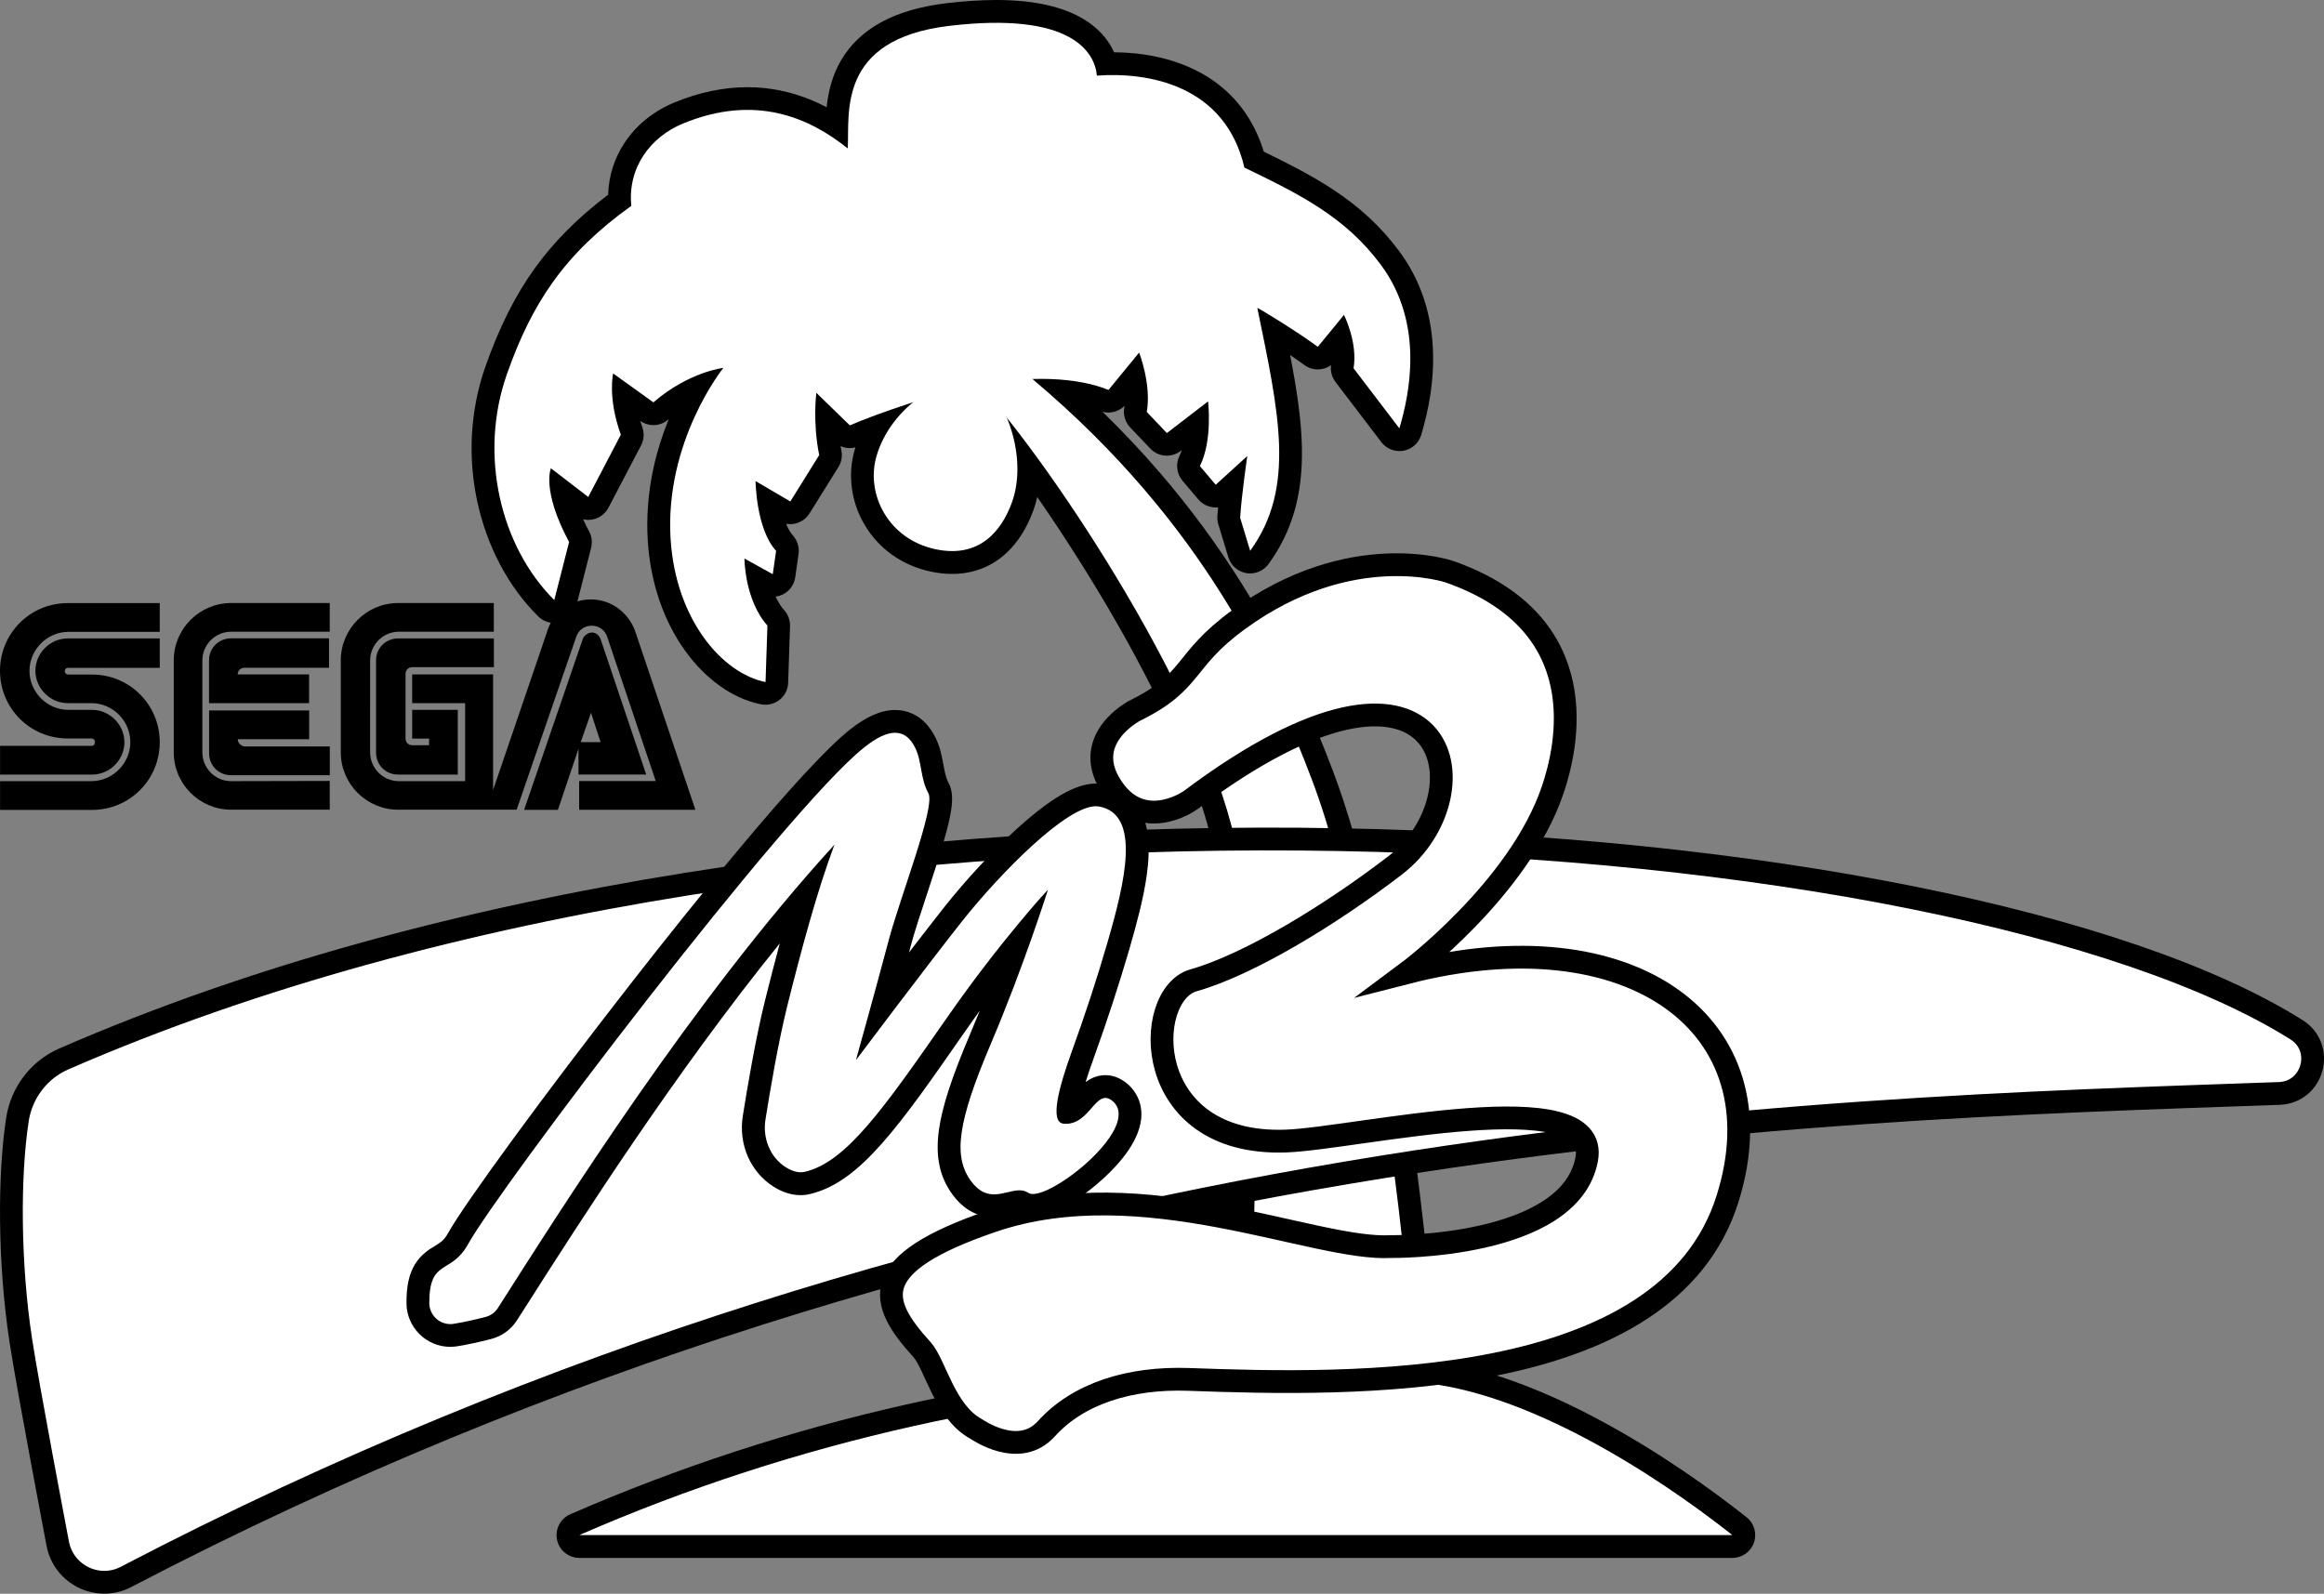 <?xml version="1.0" encoding="utf-8"?>
<!-- Generator: Adobe Illustrator 25.4.1, SVG Export Plug-In . SVG Version: 6.00 Build 0)  -->
<svg version="1.1" id="Layer_1" xmlns="http://www.w3.org/2000/svg" xmlns:xlink="http://www.w3.org/1999/xlink" x="0px" y="0px"
	 viewBox="0 0 3216.7 2206.3" style="enable-background:new 0 0 3216.7 2206.3;" xml:space="preserve">
<rect x="0" y="0" width="3216.7" height="2206.3" fill="#808080" stroke="none"/>
<style type="text/css">
	.st0{fill:#FFFFFF;}
	.st1{fill:#FFFFFF;stroke:#000000;stroke-width:31.537;stroke-miterlimit:10;}
</style>
<g>
	<g>
		<g>
			<g>
				<g>
					<path d="M801.8,2140.8c-7.5,0-13.9-5.2-15.4-12.5s2.3-14.7,9.1-17.7c147.2-64.3,302.3-115,461-150.8
						c150-33.8,302.9-54.3,454.8-60.8c6.7-114,27.1-531.9-17.5-733c-22.8-102.6-84.4-224.1-132.1-307.9
						c-41.9-73.6-91-149.8-137.7-214c0.6,19.3-1.9,39.3-8.9,58c-8,21.3-18.9,38.5-32.4,51.2c-17.8,16.7-39.6,25.2-64.7,25.2
						c-8.4,0-17.3-1-26.4-2.9c-34.8-7.4-63.6-27.6-81.1-56.9c-16.8-28.1-21.3-61.7-12.3-92.2c3.7-12.5,9.1-24.7,16-36.2
						c-12.6,4.7-23.5,9-31.5,12.6c-2.1,0.9-4.2,1.4-6.4,1.4c-4,0-8-1.5-11-4.5l-21.1-20.5c0.3,13.6,1.6,30.1,5.1,47.1
						c0.8,4,0.1,8.1-2.1,11.5l-40,64.2c-3,4.8-8.1,7.4-13.4,7.4c-2.7,0-5.5-0.7-8-2.2l-21.7-12.7c3.1,20,9.5,43.6,21.6,56.9
						c3.2,3.5,4.6,8.2,4,12.8l-4.6,32.3c-0.7,5.1-3.9,9.6-8.6,11.9c-2.2,1.1-4.6,1.7-7,1.7c-2.6,0-5.3-0.7-7.6-2l-12.4-6.8
						c3.5,16.9,10.4,38,24.4,53.7c2.7,3,4.1,7,4,11l-2.6,78.2c-0.2,4.6-2.3,9-6,11.8c-2.8,2.2-6.3,3.4-9.8,3.4c-1,0-2.1-0.1-3.1-0.3
						c-34.8-7-68.5-30.9-94.9-67.4c-28.4-39.2-45.3-88.7-49-143.2c-2.8-40.8,0.9-104.7,34.4-178.1c5.8-12.7,11.7-24,17.2-33.6
						c-14.6,6.6-31.9,16.6-49.3,31.7c-2.9,2.5-6.6,3.8-10.3,3.8c-3.2,0-6.4-1-9.2-2.9l-32-22.9c0.9,12.8,3.8,29.7,11,49.8
						c1.5,4.1,1.2,8.7-0.9,12.6l-45.1,86.2c-2.2,4.1-6,7.1-10.6,8.1c-1.1,0.2-2.3,0.4-3.4,0.4c-3.4,0-6.8-1.1-9.6-3.3l-27-20.8
						c2.6,14.4,9,35.2,24,63.1c1.9,3.5,2.4,7.5,1.4,11.4l-20.5,80.4c-1.4,5.5-5.6,9.8-11.1,11.3c-1.4,0.4-2.8,0.6-4.2,0.6
						c-4.1,0-8.1-1.6-11.1-4.6c-38.8-38.6-67.1-91.9-79.8-150.3c-13.1-60.2-9.5-122,10.4-178.5c18.9-53.8,40-95.9,66.4-132.6
						c27.4-38.1,60.8-71,104.6-103.2c-1.5-52.7,29.9-99.5,81.9-120.9c32.3-13.3,64.3-20,95.1-20c43.2,0,84,12.7,123.7,38.6
						c0.5-25.3,3.2-56.2,20-84.4c11-18.5,27-33.6,47.4-45.1c22.7-12.7,51.8-21.3,86.5-25.4c24-2.8,46.5-4.3,66.8-4.3
						c53.3,0,93.8,9.9,120.5,29.4c18.9,13.8,27.6,30,31.6,43.1c3-0.1,6-0.1,8.9-0.1c30.8,0,75.9,4.8,116.2,27.5
						c40.3,22.7,67.1,58.2,79.8,105.4c70.7,34.2,137.2,67.6,188.1,136.2c46.4,62.6,56.2,145.7,28.1,240.2c-1.7,5.7-6.4,10-12.3,11
						c-1,0.2-1.9,0.3-2.8,0.3c-4.9,0-9.5-2.3-12.5-6.2l-63.4-83.2c-2.6-3.5-3.7-7.9-3-12.2c2.3-13.7,0.1-28.2-3-39.9
						c-6.7,8.2-13.9,16.9-18.8,22.8c-3.1,3.7-7.6,5.6-12.1,5.6c-3.3,0-6.6-1-9.4-3.1c-13.9-10.2-34.7-23.9-51.7-34.6
						c12.4,60.7,22.4,114,23.3,162.6c1.1,61-12.6,108.9-43.2,151c-3,4.1-7.8,6.5-12.8,6.5c-0.9,0-1.7-0.1-2.6-0.2
						c-5.9-1-10.7-5.2-12.5-11l-13.9-45.7c-0.5-1.8-0.8-3.7-0.7-5.6c0.8-12.8,2.5-29,4.3-43.8l-11.8,10.7c-2.9,2.6-6.7,4.1-10.6,4.1
						c-0.3,0-0.7,0-1,0c-4.3-0.3-8.2-2.3-11-5.5l-21.9-25.9c-4.1-4.8-4.9-11.6-2.1-17.2c7.7-15.4,10.2-35.2,10.7-51.3l-32.7,25.1
						c-2.8,2.2-6.2,3.3-9.6,3.3c-4.2,0-8.3-1.7-11.4-4.9l-27.8-29.2c-3.4-3.6-5-8.6-4.1-13.6c2.7-15.6,0.8-32.5-2-46.2l-23.3,28.4
						c-3.1,3.7-7.6,5.8-12.2,5.8c-2,0-4-0.4-5.9-1.2c-15.5-6.3-34.5-10.6-55.9-12.7c91.6,82,169.6,174,232.3,273.8
						c61.8,98.4,99.4,189,125.3,256.9c92,241.5,134.5,704.4,144.4,826.7c66.6,7.3,143.2,33.7,228,78.6
						c85.7,45.4,159,98.6,205.3,135.2c5.3,4.2,7.3,11.2,5.1,17.5s-8.2,10.6-14.9,10.6H801.8V2140.8z"/>
					<path d="M1378.9,31.5c113.2,0,137,45.9,139.3,73.1c7-0.5,14.2-0.8,21.7-0.8c69.7,0,158.5,25.1,182.5,128.1
						c76.9,37.1,139.8,68.4,188.9,134.6c61,82.2,39.1,181,25.6,226.4l-63.4-83.2c6-35.8-13.3-73.9-13.3-73.9S1835.7,466,1824,480
						c-27.1-20.1-81.7-53.8-83.7-53.8l0,0c29.8,145.2,53.7,248.6-9.9,336.1l-13.9-45.7c2-31.8,9.9-85.5,9.9-85.5l-43.8,39.8
						l-21.9-25.9c17.9-35.8,11.3-89.5,11.3-89.5l-57,43.8l-27.8-29.2c6.6-38.4-10.6-82.2-10.6-82.2l-42.4,51.7
						c-24.1-9.8-55.6-15.3-93.3-15.3c-3.9,0-7.8,0.1-11.8,0.2c0.6,0.7,1.3,1.3,1.9,2c235.8,198.8,330.5,410.2,384.3,551.5
						c95,249.4,136.8,737.1,144.5,836h5.4c146.7,12.9,321.8,123.6,432.7,211.2h-1596c297.7-130,615.9-199.4,924.4-210.8
						c5.8-93.4,30.1-539.4-17-751.6c-41.1-184.9-210.6-453-315.5-584.3c14.4,33.8,20.9,80,6.6,118.3c-12.2,32.4-36.2,66.2-82.3,66.2
						c-7.1,0-14.8-0.8-23.1-2.6c-65.6-13.9-97-76.8-81.5-129.3c8.7-29.6,28.1-56.1,51.3-74.7c-34.6,11.1-69.2,23.8-88.4,32.3
						l-46.4-45.1c0,0-5.3,41.1,4,86.2l-40,64.2l-48.1-28.2c0,0,0.6,66.1,28.4,96.6l-4.6,32.3l-39.2-21.7c0,0,0,57,31.8,92.8
						l-2.6,78.2c-59.7-11.9-123.8-85.8-131.3-196.2c-9.3-136.6,72.9-238.7,72.9-238.7s-47.7,5.3-96.8,47.7L848.7,517
						c0,0-8,33.1,10.6,84.8L814.2,688l-51.7-39.8c0,0-13.3,30.5,25.2,102.1l-20.5,80.4c-74.8-74.4-104.7-201.4-65.7-312.4
						C736,420.2,781,351.3,873.8,285c-5.3-53,26.5-95.5,71.6-114c32.3-13.3,61.9-18.8,89.1-18.8c57.1,0,103,24.6,139,53.3
						c2.7-47.7-15.9-151.1,140.5-169.7C1338.4,32.8,1359.9,31.5,1378.9,31.5 M1378.9,0L1378.9,0c-20.9,0-44,1.5-68.6,4.4
						c-36.7,4.4-67.8,13.5-92.3,27.3c-22.9,12.8-40.8,29.9-53.3,50.8c-12.9,21.7-18.3,44.9-20.6,65.9c-6.6-3.4-13.2-6.6-19.9-9.4
						c-28.9-12.2-59.1-18.3-89.7-18.3c-32.9,0-66.9,7.1-101.1,21.2c-28.8,11.9-52.7,31.2-69,55.9c-14.2,21.5-21.9,46-22.6,71.7
						c-41.6,31.5-75,64.9-101.6,101.9c-27.3,38-49.1,81.4-68.5,136.6c-10.5,30-16.7,61.6-18.5,94c-1.6,31.2,0.9,62.5,7.6,93.1
						c6.6,30.3,17.1,59.2,31.1,85.9c14.4,27.3,32.2,51.6,53,72.2c6,6,14,9.2,22.2,9.2c2.8,0,5.6-0.4,8.4-1.1
						c10.9-3,19.4-11.6,22.2-22.6l20.5-80.4c1.9-7.6,1-15.8-2.8-22.7c-3.2-5.9-5.9-11.5-8.3-16.7c2.3,0.5,4.7,0.8,7.1,0.8
						c2.3,0,4.5-0.2,6.8-0.7c9.1-2,16.8-7.9,21.2-16.2l45.1-86.2c4.1-7.8,4.7-17,1.7-25.3c-1.1-3-2-5.9-2.9-8.7
						c5.5,3.9,11.9,5.9,18.3,5.9c7.4,0,14.7-2.6,20.6-7.7c0.2-0.2,0.4-0.3,0.6-0.5c-8.8,21.6-15.8,43.7-20.7,65.8
						c-7.7,34.8-10.5,69.7-8.2,103.9c3.9,57.4,21.9,109.8,52,151.4c14,19.4,30.1,35.6,47.8,48.2c18.2,13,37.3,21.5,56.7,25.4
						c2.1,0.4,4.1,0.6,6.2,0.6c7,0,14-2.4,19.6-6.8c7.3-5.7,11.6-14.4,11.9-23.7l2.6-78.2c0.3-8.1-2.6-16-7.9-22
						c-5-5.6-8.9-12.2-12-18.9c3.4-0.5,6.7-1.5,9.9-3c9.3-4.6,15.7-13.5,17.2-23.8l4.6-32.3c1.3-9.3-1.6-18.7-7.9-25.7
						c-3.4-3.7-6.5-9.2-9.3-16.1c1.9,0.3,3.8,0.5,5.6,0.5c10.5,0,20.8-5.3,26.8-14.9l40-64.2c4.3-6.9,5.7-15.1,4.1-23
						c-0.4-2-0.8-3.9-1.1-5.9c4,1.8,8.3,2.7,12.7,2.7c2.6,0,5.2-0.3,7.8-1c-0.3,1-0.6,2-0.9,3c-10.2,34.7-5.1,72.8,13.9,104.7
						c19.8,33.1,52.2,56,91.4,64.3c10.2,2.2,20.1,3.2,29.6,3.2c15.1,0,29.5-2.7,42.6-8.1c12-4.9,23.1-12.1,32.9-21.3
						c15.3-14.4,27.5-33.6,36.3-57.2c2.4-6.4,4.4-13,5.9-19.8c38.7,55.7,77.9,117.7,112.3,178.1c67.6,118.8,112.7,223.8,130.4,303.5
						c42.6,191.5,25.3,583.9,18,714.4c-148.1,7.2-297.1,27.5-443.3,60.5c-159.6,36-315.7,87.1-463.8,151.7
						c-13.7,6-21.3,20.7-18.3,35.3s15.9,25.1,30.9,25.1h1596c13.4,0,25.4-8.5,29.8-21.2c4.4-12.7,0.3-26.8-10.2-35.1
						c-46.8-37-120.9-90.8-207.7-136.8c-81.1-43-155.2-69.4-220.7-78.7c-5.6-67.1-17.5-194.7-37.6-337
						c-29.8-211.6-65.7-373.5-106.8-481.3c-26.1-68.6-64.2-160.2-126.7-259.7c-33-52.6-70.5-103.4-111.2-150.9
						c-25.3-29.5-52.3-58.2-80.8-86c2.7,0.7,5.4,1.1,8.1,1.1c8.3,0,16.4-3.3,22.4-9.3c-0.1,1-0.3,2-0.4,2.9
						c-1.7,9.8,1.4,19.9,8.3,27.1l27.8,29.2c6.2,6.5,14.5,9.8,22.8,9.8c6.7,0,13.5-2.1,19.2-6.5l1.6-1.2c-0.9,2.8-2,5.4-3.2,7.8
						c-5.6,11.3-4,24.8,4.1,34.5l21.9,25.9c5.5,6.5,13.5,10.5,22,11.1c0.7,0,1.4,0.1,2.1,0.1c1.1,0,2.2-0.1,3.3-0.2
						c-0.4,4.3-0.7,8.5-1,12.4c-0.2,3.8,0.2,7.5,1.3,11.1l13.9,45.7c3.5,11.4,13.1,19.9,24.9,21.9c1.7,0.3,3.5,0.4,5.2,0.4
						c10,0,19.5-4.7,25.5-13c32.7-45,47.4-96,46.2-160.6c-0.7-39.7-7.3-82.1-16.3-128.7c7.2,4.9,14,9.6,19.6,13.7
						c5.6,4.2,12.2,6.2,18.7,6.2s12.9-2,18.3-5.8c-1.1,8.2,1.2,16.6,6.2,23.2l63.4,83.2c6,7.9,15.3,12.4,25.1,12.4
						c1.9,0,3.8-0.2,5.7-0.5c11.7-2.1,21.2-10.7,24.5-22c11.4-38.5,16.8-74.1,16.4-108.7c-0.6-55.4-16.4-104.3-46.9-145.4
						c-24.9-33.5-54.1-60.8-92-85.7c-30.3-19.9-64.2-37-95.5-52.2c-6.9-22.6-17.1-42.9-30.4-60.4c-14.6-19.3-33.1-35.3-54.9-47.6
						c-23.6-13.3-63.8-29.2-121.9-29.5c-5.9-13.1-15.9-27.4-33.1-39.9C1479.3,10.9,1435.6,0,1378.9,0L1378.9,0L1378.9,0z"/>
				</g>
			</g>
			<g>
				<g id="path2658_00000011022446620660985000000005739442151815213214_">
					<path class="st0" d="M1348.7,526.4c91.9,94.7,312.7,421.5,360.5,636.3c52.8,237.7,15.9,769,15.9,769l121.5,37.3l114.5-37.3
						c0,0-39.8-575.4-145.8-853.8c-53.8-141.3-148.5-352.7-384.3-551.5C1364.4,458.1,1354,487.8,1348.7,526.4z"/>
				</g>
				<g id="path2660_00000064345671836456313340000004206669399196297610_">
					<path class="st0" d="M1518.2,104.7c71.6-5.3,177.7,13.3,204.2,127.3c76.9,37.1,139.8,68.4,188.9,134.6
						c61,82.2,39.1,181,25.6,226.4l-63.4-83.2c6-35.8-13.3-73.9-13.3-73.9s-24.5,30.2-36.2,44.2c-27.4-20.3-82.9-54.5-83.7-53.7
						c29.8,145.2,53.7,248.6-9.9,336.1l-13.9-45.7c2-31.8,9.9-85.5,9.9-85.5l-43.7,39.8l-21.9-25.9c17.9-35.8,11.3-89.5,11.3-89.5
						l-57,43.8l-27.8-29.2c6.6-38.4-10.6-82.2-10.6-82.2l-42.4,51.7c-42.4-17.2-107.4-21.2-189.6-5.3
						c-43.3,8.4-132.6,38.5-168.4,54.4l-46.4-45.1c0,0-5.3,41.1,4,86.2l-40,64.2l-48.1-28.2c0,0,0.6,66.1,28.4,96.6l-4.6,32.3
						l-39.2-21.7c0,0,0,57,31.8,92.8l-2.6,78.2c-59.7-11.9-123.7-85.8-131.3-196.2c-9.3-136.6,72.9-238.7,72.9-238.7
						s-47.7,5.3-96.8,47.7l-55.7-40c0,0-8,33.1,10.6,84.8L814.2,688l-51.7-39.8c0,0-13.3,30.5,25.2,102.1l-20.5,80.4
						c-74.8-74.4-104.7-201.4-65.7-312.4C736,420.2,781,351.3,873.8,285c-5.3-53,26.5-95.5,71.6-114c100.2-41.3,175-8,228,34.5
						c2.7-47.7-15.9-151.1,140.5-169.7C1483.6,15.6,1515.5,72.8,1518.2,104.7z"/>
				</g>
				<g id="path2664_00000176010669182188176990000003349234106083562424_">
					<path class="st0" d="M1358.4,533.6c31.8,13.9,65.6,99.4,41.8,163.1c-14,37.5-43.9,76.7-105.4,63.6
						c-65.6-13.9-97-76.8-81.5-129.3C1233.1,563.4,1308.9,511.9,1358.4,533.6z"/>
				</g>
			</g>
			<g id="path2662_00000071518006897627824510000012947007793370099374_">
				<path class="st0" d="M2397.8,2125.1h-1596c300.9-131.4,622.7-200.9,934.2-211.2h229.1
					C2111.9,1926.7,2286.9,2037.4,2397.8,2125.1z"/>
			</g>
			<path d="M1462.3,1519.8c0,0-5.1,23.6,4.4,33.2c9.5,9.5,23.2,1.5,38.5-11.7"/>
			<path d="M1929,1397.1c0,0-79.3,90.7-96,102.6l179.3-69.1"/>
			<path class="st1" d="M88.2,1466c1056.8-460.7,2621.5-335.5,3090.4-40.5c39.8,25,23.2,86.5-23.8,88.2
				c-663.4,23.7-1787.9,46.6-2980.4,669.3c-38.9,20.3-86.4-3-94.5-46.2c0,0-41-214.8-51.2-281.8c-16-105.2-16.7-226.5-4.5-305.5
				C29.9,1512.8,53.9,1481,88.2,1466z"/>
			<path class="st1" d="M1350.6,1977.9c3,1.7,60,41.7,97.7,0c43.8-48.5,114.8-71.3,197.4-68.3c220.3,8,661.1,19.4,745.5-250.3
				c75.4-240.9-134.3-392.2-443.3-313c0,0,154.2-114.7,201-252.2c20.2-59.3,61.6-231.4-143.2-302.8c0,0-135.8-46.8-291.6,66.7
				c-78,56.8-60.9,85.2-143,125.6c0,0-74.7,38.1-33.9,103.5s104,25.6,111.2,20.2c356.5-267.1,413-9.4,282.2,91
				c-88.4,67.9-202.1,137.2-278.6,158.8c-70.7,19.9-73.4,229.8,128,222.5c96.4-3.5,436.3-84.3,416.2,25
				c-22.9,124.4-271,121.1-271,121.1c-105.7,6-343.5-106.2-551.4-35.5c-176,59.9-157.6,112.1-98,177.7
				C1294.6,1888.4,1307.1,1953.9,1350.6,1977.9z"/>
			<g>
				<path class="st0" d="M623.3,1848.7c-24.7,0-44.8-20.1-44.9-44.7c0-20.4,2.8-34.3,9.2-45.1c6.4-10.7,15-16,22.6-20.6
					c8.3-5.1,16.2-9.9,23.7-23.4c43.8-78.8,440.5-603.1,551.7-692.1c20.3-16.2,37.7-24.1,53.2-24.1c12.4,0,29.8,5.1,41.9,29.4
					c5.5,11,7.6,22.5,9.6,33.5c1.9,10.5,3.7,20.5,8.4,28.9c8.8,15.8,0.5,47.8-30.7,142.4c-9.1,27.6-17.7,53.7-22.7,72.7
					c-7.1,27-15.7,58.4-23.4,86.5c32.4-42.8,73.1-96.1,97.5-126.8c29.7-37.4,66.6-77.1,98.7-106.4c43.3-39.4,75.5-58.5,98.7-58.5
					c2.3,0,4.7,0.2,6.8,0.6c17,3,30.1,11.5,38.7,25.4c24.3,39,6.3,111.7-14.2,182.7c-14,48.5-30.3,98.1-49.6,151.7
					c-8,22.2-13.5,39.8-16.8,54c-3.2,13.7-3.6,21.2-3.5,25.1c7-1.1,12.9-7.2,20.7-16.1c8.1-9.2,17.2-19.6,31.2-19.6
					c7.3,0,14.4,3,20.9,8.9c7.8,7,19.3,22.7,9,49.7c-11.6,30.3-44.8,59.1-58.6,70.1c-10.6,8.4-47,35.9-71.8,35.9l0,0
					c-5.8,0-10.9-1.4-15.1-4.2c-0.7-0.4-1.5-0.8-3.5-0.8c-3.3,0-7.8,1.1-12.6,2.2c-6.7,1.6-14.2,3.4-22.6,3.4
					c-17.7,0-32.3-8.1-44.6-24.8c-29.3-39.8-22.8-91.7,25.6-205.7c20.6-48.5,38.6-96.5,52.2-134.5c-24.1,29.7-54.5,69.1-86.8,115.4
					c-87.9,126.4-141,202.7-204.5,217.9c-3.1,0.7-6.4,1.1-9.6,1.1c-9.6,0-19.4-3.2-29.3-9.5c-26.5-16.9-40.3-49-35.1-81.7
					c5.9-37.2,17.7-107.4,30.7-159.6c11.9-47.8,25.5-100.2,40.6-149.6c-166.7,195.3-316.7,430.4-400.9,562.4
					c-4.1,6.5-8.1,12.7-11.9,18.6c-6,9.5-15.4,16.2-26.3,19.1c-17.2,4.5-31.3,7.5-45.5,9.8C628.1,1848.5,625.7,1848.7,623.3,1848.7z
					"/>
				<path d="M1238.9,1014.4c12.5,0,21.4,7.8,27.8,20.7c9.5,19.1,7,42.8,18.3,63c10.2,18.3-39.2,144.1-54.9,203.4
					c-18.3,69.2-45.4,166.1-45.4,166.1s101.5-135.1,147.1-192.5c53.1-66.8,143.9-159,185-159c1.4,0,2.8,0.1,4.1,0.3
					c59.4,10.4,35.9,105.8,12,188.2c-14.7,50.8-31.3,101-49.3,150.7c-17.5,48.4-31.2,97.9-11.8,100.2c1.4,0.2,2.7,0.2,4,0.2
					c27.9,0,38.3-35.8,54.3-35.8c3.2,0,6.6,1.4,10.4,4.8c38.6,34.6-75.8,128.2-110.8,128.2c-2.6,0-4.7-0.5-6.4-1.6
					c-3.9-2.6-8-3.5-12.3-3.5c-10.7,0-22.7,5.6-35.1,5.6c-10.5,0-21.2-3.9-31.9-18.4c-25.1-34.1-18.6-81.7,27.5-190.2
					s79-213.2,79-213.2s-65,69.7-141,179c-86.8,124.7-138.3,198-195.2,211.5c-2,0.5-4,0.7-6,0.7c-7.2,0-14.2-2.8-20.8-7
					c-21.8-13.9-32.1-40.4-28-65.9c6.2-39.3,17.7-107.3,30.4-158.2c19-75.9,40.7-157.3,65.1-222.4
					c-196.2,214.7-376.8,502-465.9,641.5c-3.9,6.1-10,10.5-17,12.3c-15.1,3.9-29.1,7.1-44.1,9.5c-1.6,0.3-3.1,0.4-4.7,0.4
					c-15.7,0-29-12.8-29.1-29c-0.1-62.4,29.8-38.7,53.5-81.4c43.8-78.9,439.3-600.7,547.8-687.4
					C1213.6,1020.6,1227.7,1014.4,1238.9,1014.4 M1238.9,982.9L1238.9,982.9c-19.3,0-39.9,9-63.1,27.6
					c-66.6,53.3-218.6,243.3-303.3,351.9c-118.4,151.8-229.2,303.2-252.4,344.8c-5.5,9.9-10.3,12.8-18.1,17.6c-8.3,5-19.6,12-28,26
					c-7.9,13.4-11.5,29.8-11.4,53.2c0.1,33.3,27.3,60.5,60.6,60.5c3.2,0,6.5-0.3,9.7-0.8c14.7-2.4,29.2-5.5,47-10.1
					c14.8-3.8,27.4-13,35.6-25.8c3.8-6,7.8-12.2,11.9-18.6c75.8-118.9,205.2-321.8,351.9-503.2c-7.2,26.6-13.9,53-20.2,78.1
					c-13.2,52.8-25.1,123.5-31,161c-6.1,38.9,10.4,77.1,42.2,97.4c12.5,8,25.2,12,37.8,12c4.5,0,9-0.5,13.3-1.6
					c69.4-16.5,123.7-94.7,213.8-224.2c7.1-10.2,14.1-20.1,21-29.6c-4.5,11.1-9.1,22.2-13.9,33.5c-24.9,58.7-38.1,99-42.6,130.9
					c-5.3,37,0.7,65.8,18.8,90.3c15.3,20.7,34.5,31.2,57.3,31.2c10.2,0,19.1-2.1,26.2-3.8c2.3-0.5,5.2-1.2,7.1-1.6
					c6.1,3.2,12.9,4.9,20.5,4.9c28.1,0,63.2-24.7,81.6-39.4c18.3-14.6,51-44.1,63.5-76.8c14.2-37.1-4.5-59.2-13.2-67
					c-11.9-10.6-23.6-12.9-31.4-12.9l0,0c-9.7,0-18.9,3.2-27.5,9.6c2.9-9.4,6.4-20,10.8-32c19.4-53.9,35.7-103.8,49.9-152.6
					c9.6-33.3,19.2-68.6,23.8-100.8c6-42.5,2.5-72.6-11.3-94.6c-11-17.6-28-28.8-49.4-32.5c-3.1-0.5-6.3-0.8-9.6-0.8
					c-16.1,0-34.3,6.7-55.8,20.4c-15.8,10.1-33.8,24.3-53.5,42.2c-32.7,29.8-70.3,70.3-100.4,108.3c-12.9,16.3-30.4,38.9-48.9,62.9
					c0.8-3,1.6-5.9,2.3-8.8c4.9-18.5,13.4-44.4,22.5-71.8c32.5-98.7,42-132.5,29.5-155c-3.4-6.1-4.9-14.5-6.7-24.1
					c-2.1-11.6-4.5-24.7-11-37.7C1278.3,987.8,1252.7,982.9,1238.9,982.9L1238.9,982.9z"/>
			</g>
		</g>
	</g>
	<rect x="1686.1" y="1656.2" width="38.3" height="27.8"/>
	<g>
		<g>
			<g>
				<g>
					<g>
						<g>
							<path d="M127.4,1032.5H0.1v39.8h127.3c24.5,0,44.8-20.4,44.8-44.8s-20.4-44.8-44.8-44.8H94.8c-29.6,0-54-24.5-54-54
								s24.5-54,54-54h126.3v-39.8H93.7C41.8,834.9,0,876.6,0,928.6s41.7,93.7,93.7,93.7h32.6c3.1,0,5.1,2,5.1,5.1
								C131.4,1030.4,129.4,1032.5,127.4,1032.5z"/>
							<path d="M93.8,924.5h127.3v-40.7H93.8c-24.5,0-44.8,20.4-44.8,44.8c0,24.4,20.4,44.8,44.8,44.8h32.6c29.6,0,54,24.5,54,54
								c0,29.5-24.5,54-54,54H0.1v39.8h127.3c51.9,0,93.7-41.7,93.7-93.7s-41.7-93.7-93.7-93.7H94.8c-3.1,0-5.1-2-5.1-5.1
								C89.7,926.6,91.7,924.5,93.8,924.5z"/>
						</g>
						<g>
							<path d="M551.1,883.8c-17.3,0-30.6,13.3-30.6,30.6v127.3c0,17.3,13.3,30.6,30.6,30.6h82.5v-89.6h-63.1v39.8h23.4v9.2h-23.4
								c-5.1,0-9.2-4.1-9.2-9.2v-89.7c0-5.1,4.1-9.2,9.2-9.2h113.1v-39.8L551.1,883.8L551.1,883.8z"/>
							<path d="M801.7,1072.2h92.7l-63.1-187.4c-2-5.1-6.1-9.2-12.2-9.2c-5.1,0-10.2,4.1-12.2,8.2l-81.5,237.3h46.8l28.5-84.5v35.7
								L801.7,1072.2L801.7,1072.2z M818,986.7l13.3,40.7h-27.5L818,986.7z"/>
							<path d="M880.1,876.6c-8.2-26.5-32.6-46.8-62.1-46.8s-54,19.4-61.1,45.8l-74.4,218v-160h-112v39.8h73.3v108h-91.7
								c-22.4,0-39.8-18.4-39.8-39.8V914.3c0-22.4,18.4-39.8,39.8-39.8h131.4v-39.7H551.1c-43.8,0-79.4,35.7-79.4,79.4v127.3
								c0,43.8,35.7,79.4,79.4,79.4h164l82.5-239.4c3.1-9.2,11.2-15.3,21.4-15.3s18.4,6.1,21.4,15.3l67.2,199.7h-106v39.8h160.9l0,0
								L880.1,876.6z"/>
						</g>
						<g>
							<path d="M319.9,1081.4c-22.4,0-39.8-18.4-39.8-39.8V914.3c0-22.4,18.4-39.8,39.8-39.8h136.5v-39.7H319.9
								c-43.8,0-79.4,35.7-79.4,79.4v127.3c0,43.8,35.7,79.4,79.4,79.4h136.5v-39.8L319.9,1081.4L319.9,1081.4z"/>
							<path d="M329.1,1023.3h98.8v-39.8H289.4v59.1c0,17.3,13.3,30.6,30.6,30.6h136.5v-39.8H338.3
								C333.2,1032.5,329.1,1028.4,329.1,1023.3z"/>
							<path d="M427.8,933.6H329c0-5.1,4.1-9.2,9.2-9.2h117.2v-40.7H319.9c-17.3,0-30.6,13.3-30.6,30.6v59.1h138.5V933.6z"/>
						</g>
					</g>
				</g>
			</g>
		</g>
	</g>
</g>
</svg>

